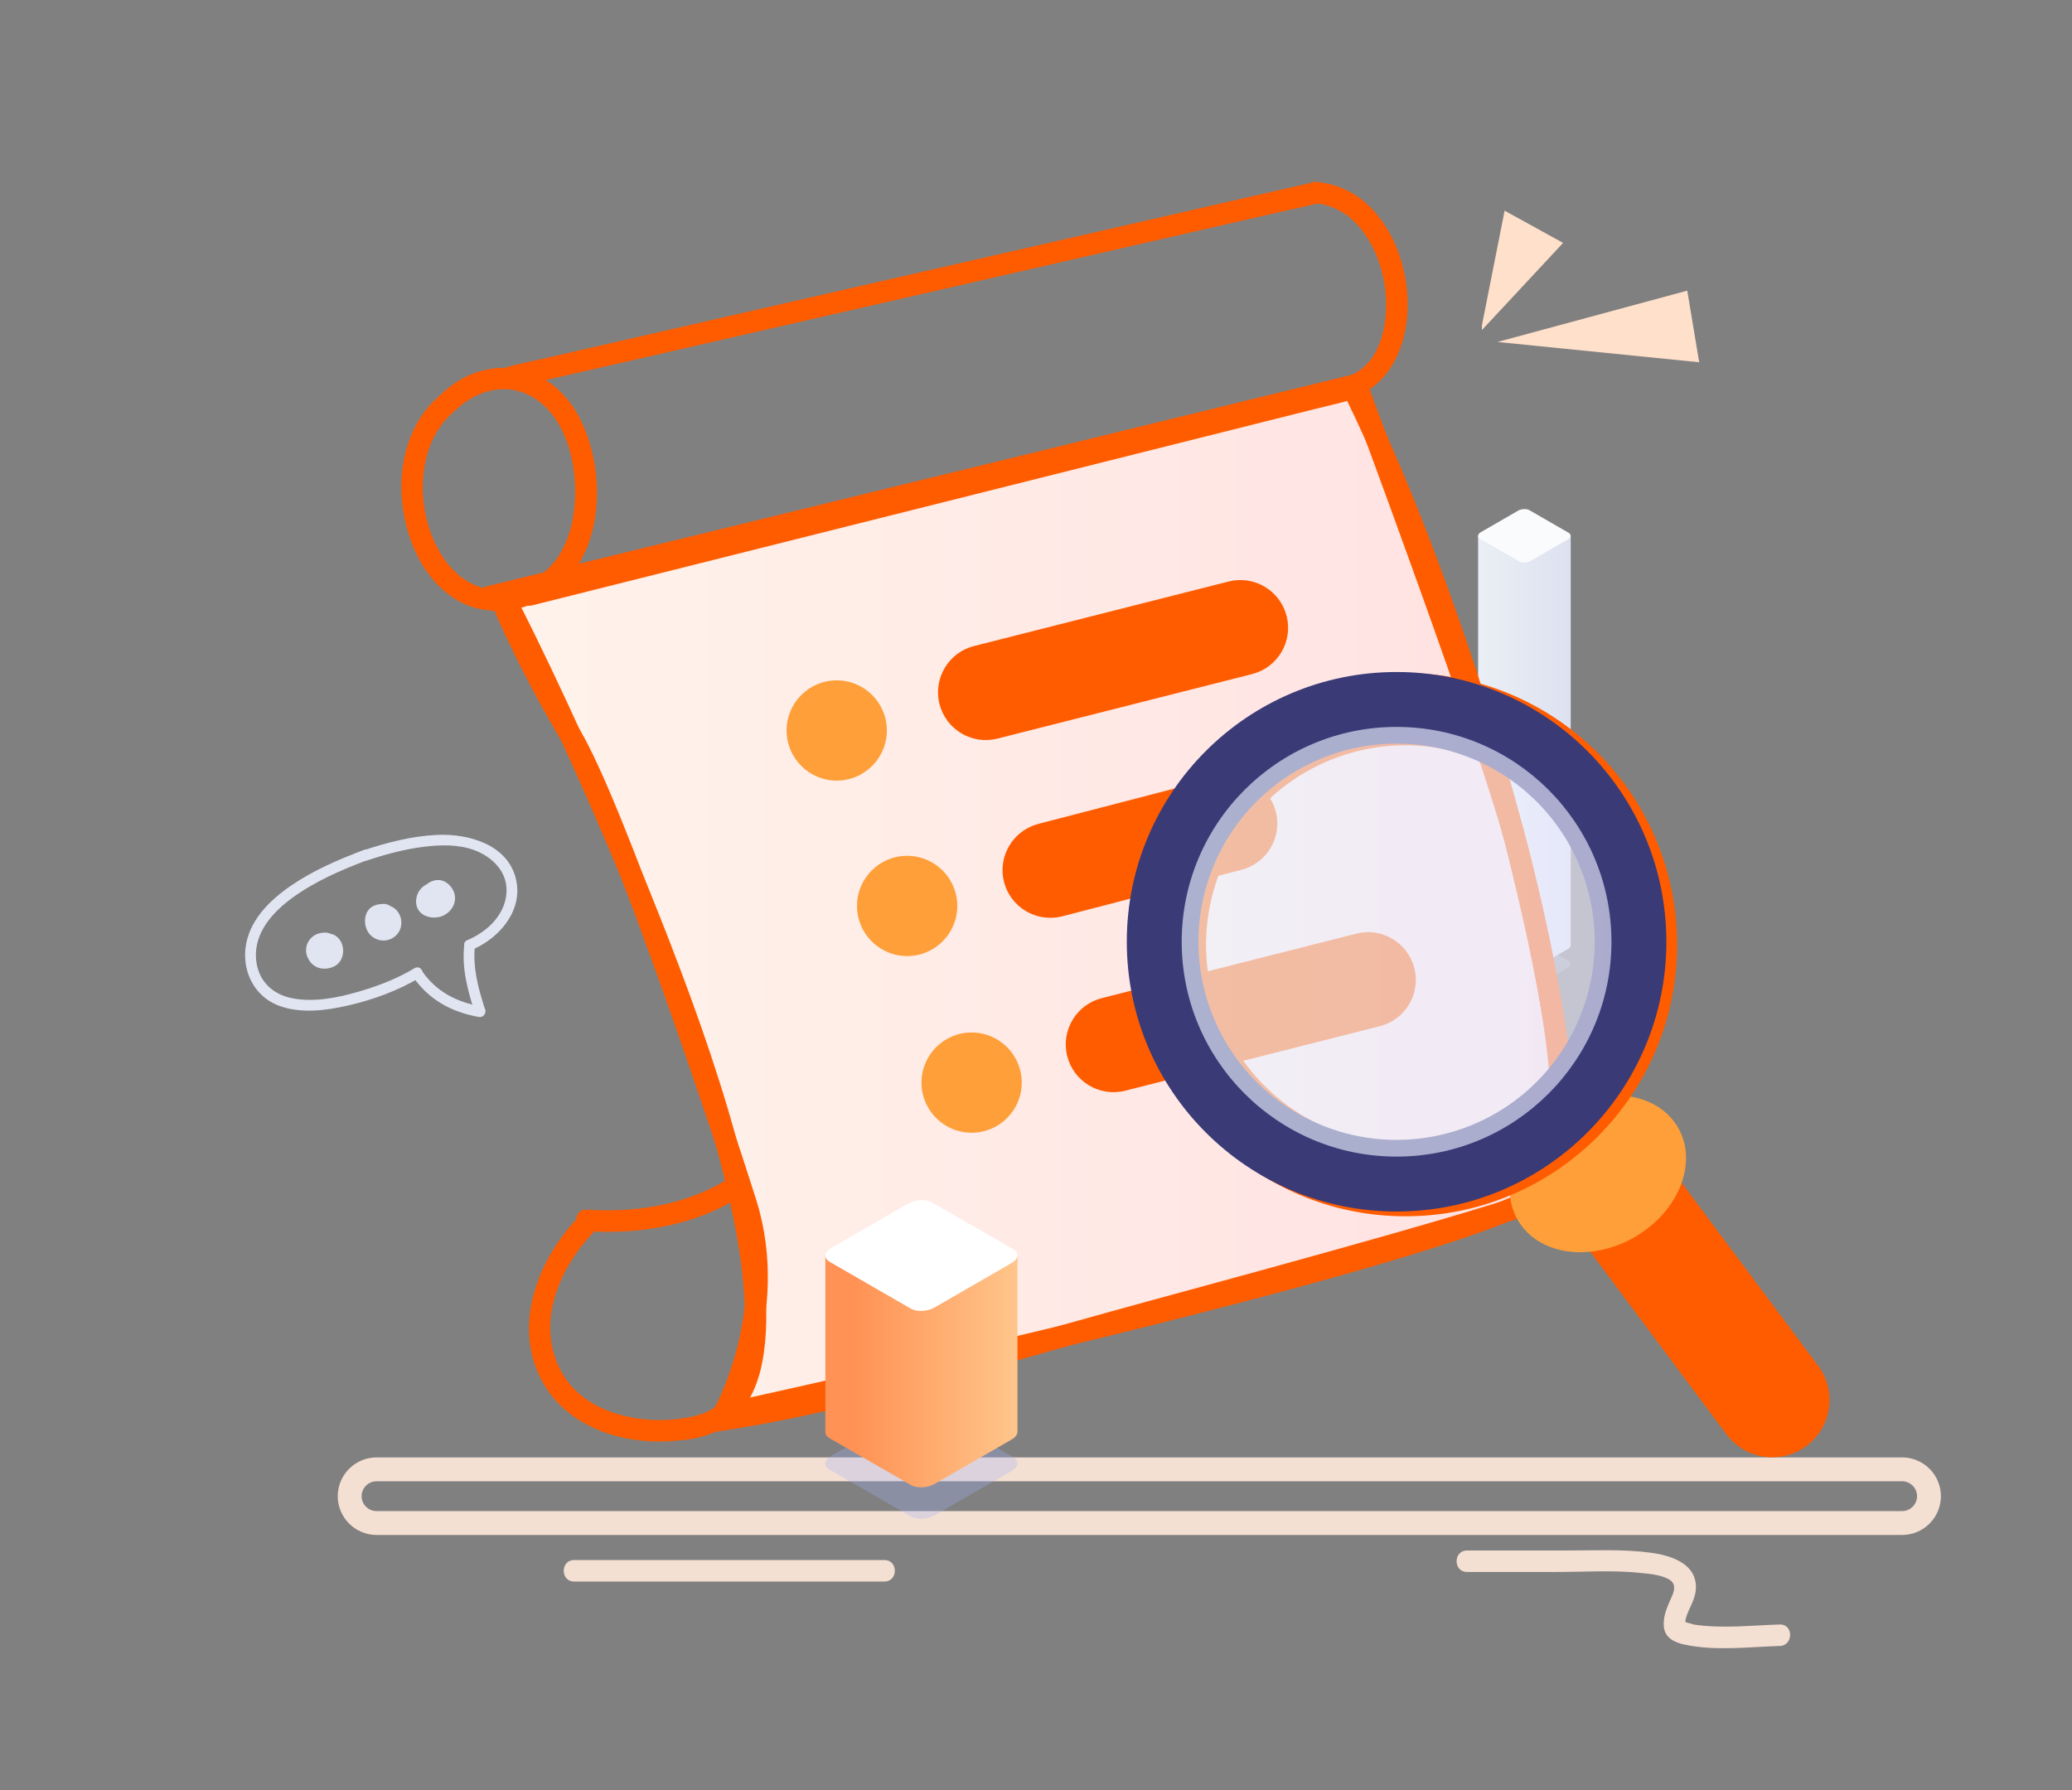 <svg width="324" height="280" viewBox="0 0 324 280" fill="none" xmlns="http://www.w3.org/2000/svg">
<rect x="0" y="0" width="324" height="280" fill="#808080" stroke="none"/>
<path d="M297.438 238.187H58.878C57.765 238.184 56.699 237.74 55.912 236.953C55.125 236.166 54.681 235.1 54.678 233.987C54.681 232.874 55.125 231.808 55.912 231.021C56.699 230.234 57.765 229.791 58.878 229.787H297.438C298.551 229.79 299.617 230.234 300.404 231.021C301.191 231.808 301.635 232.874 301.638 233.987C301.635 235.1 301.191 236.167 300.404 236.954C299.617 237.741 298.551 238.184 297.438 238.187Z" stroke="#F4DFD3" stroke-width="3.733" stroke-miterlimit="10"/>
<path d="M229.398 245.839H243.375C247.766 245.839 252.268 245.525 256.629 245.998C258.006 246.145 259.63 246.268 260.89 246.948C262.074 247.584 261.902 248.598 261.435 249.66C260.767 251.179 260.054 252.585 260.17 254.299C260.295 256.128 261.799 256.858 263.436 257.203C268.29 258.228 273.397 257.562 278.301 257.412C280.459 257.347 280.468 253.985 278.301 254.052C273.856 254.189 269.32 254.726 264.892 254.067C264.745 254.045 262.981 253.507 262.996 253.492C262.914 253.565 263.713 254.146 263.53 254.299C263.537 254.157 263.533 254.014 263.517 253.873C263.518 253.512 263.581 253.154 263.703 252.815C264.174 251.366 265.074 250.13 265.182 248.564C265.458 244.579 261.364 243.269 258.197 242.837C253.832 242.246 249.414 242.479 245.02 242.479H229.394C227.232 242.479 227.229 245.839 229.394 245.839H229.398Z" fill="#F4DFD3"/>
<path d="M89.771 247.333H138.304C140.466 247.333 140.47 243.973 138.304 243.973H89.771C87.609 243.973 87.606 247.333 89.771 247.333Z" fill="#F4DFD3"/>
<path opacity="0.3" d="M237.555 154.771L231.429 151.241C230.979 150.974 231.026 150.511 231.558 150.203L237.372 146.843C237.904 146.537 238.72 146.503 239.17 146.77L245.291 150.298C245.754 150.565 245.694 151.03 245.162 151.338L239.349 154.698C238.823 154.995 238.018 155.036 237.555 154.771Z" fill="#C9CFE5"/>
<path d="M245.615 147.866C245.617 147.847 245.617 147.828 245.615 147.81V83.783H231.132V147.873C231.138 147.969 231.171 148.062 231.225 148.141C231.28 148.22 231.354 148.283 231.442 148.323L237.562 151.851C238.025 152.116 238.83 152.077 239.36 151.777L245.173 148.417C245.283 148.366 245.38 148.291 245.456 148.197C245.532 148.103 245.585 147.993 245.612 147.875L245.615 147.866Z" fill="url(#paint0_linear_872_34676)"/>
<path d="M237.555 87.798L231.429 84.268C230.979 84.001 231.026 83.537 231.558 83.23L237.372 79.87C237.904 79.562 238.72 79.529 239.17 79.794C239.469 79.971 241.509 81.148 245.291 83.326C245.754 83.591 245.694 84.055 245.162 84.362L239.349 87.722C238.823 88.031 238.018 88.061 237.555 87.798Z" fill="#FAFBFD"/>
<path d="M113.104 221.199C113.104 221.199 122.064 205.333 116.651 188.159C111.237 170.986 95.839 125.999 89.166 114.891C84.969 107.834 81.242 100.508 78.011 92.959L212.108 60.162C212.108 60.162 233.777 118.09 237.374 133.057C240.971 148.024 247.892 176.586 242.285 185.453C236.677 194.319 113.104 221.199 113.104 221.199Z" fill="url(#paint1_linear_872_34676)" stroke="#FF5C00" stroke-width="3.36" stroke-miterlimit="10"/>
<path d="M231.731 50.867L235.278 32.947L244.425 37.987L231.731 51.614" fill="#FFE0CA"/>
<path d="M234.158 53.48L263.838 45.453L265.705 56.653L234.158 53.48Z" fill="#FFE0CA"/>
<path d="M56.944 132.905C52.996 134.399 49.053 136.079 45.557 138.47C42.115 140.814 38.811 144.07 38.374 148.423C38.001 152.156 39.858 155.763 43.375 157.185C46.855 158.591 50.959 158.055 54.512 157.23C58.368 156.334 62.285 154.913 65.686 152.86C66.61 152.3 65.766 150.848 64.838 151.408C62.163 153.024 59.178 154.178 56.186 155.052C52.875 156.019 49.162 156.791 45.716 156.121C42.457 155.486 40.247 153.232 40.028 149.845C39.771 145.838 42.642 142.649 45.673 140.436C49.22 137.848 53.309 136.075 57.396 134.526C58.396 134.152 57.956 132.523 56.95 132.905H56.944Z" fill="#E1E5F2"/>
<path d="M64.498 152.649C66.994 156.316 70.554 158.272 74.864 159.041C75.921 159.228 76.374 157.609 75.31 157.421C71.448 156.732 68.202 155.112 65.951 151.802C65.346 150.913 63.888 151.753 64.498 152.649Z" fill="#E1E5F2"/>
<path d="M72.598 147.747C72.195 151.344 73.076 154.681 74.153 158.08C74.477 159.107 76.1 158.668 75.773 157.634C74.735 154.358 73.889 151.215 74.28 147.741C74.401 146.668 72.719 146.677 72.6 147.741L72.598 147.747Z" fill="#E1E5F2"/>
<path d="M57.422 134.556C60.308 133.603 63.278 132.792 66.302 132.425C68.874 132.111 71.612 132.038 74.087 132.921C76.073 133.629 77.987 135.075 78.797 137.073C79.484 138.771 79.279 140.7 78.459 142.314C77.326 144.541 75.304 146.079 73.046 147.052C72.055 147.478 72.909 148.919 73.893 148.502C78.103 146.692 81.799 142.398 80.699 137.547C79.454 132.059 73.197 130.327 68.293 130.571C64.433 130.758 60.631 131.728 56.974 132.936C55.953 133.274 56.391 134.896 57.422 134.556Z" fill="#E1E5F2"/>
<path d="M50.944 145.848C49.903 145.83 49.042 146.149 48.395 146.989C48.122 147.353 47.946 147.781 47.883 148.232C47.82 148.682 47.872 149.142 48.034 149.567C48.372 150.45 49.024 151.146 49.957 151.394C50.39 151.5 50.84 151.518 51.28 151.447C51.721 151.376 52.142 151.217 52.52 150.98C54.086 149.949 54.013 147.282 52.425 146.313C51.783 145.919 50.901 145.888 50.196 146.11C49.654 146.263 49.194 146.623 48.915 147.111C48.636 147.6 48.559 148.179 48.703 148.723C48.825 149.15 49.11 149.512 49.496 149.731C49.883 149.95 50.34 150.009 50.769 149.893C51.193 149.767 51.552 149.481 51.771 149.096C51.99 148.711 52.052 148.256 51.943 147.827C52.02 148.126 51.984 148.443 51.844 148.718C51.703 148.993 51.467 149.207 51.18 149.32C51.45 149.218 50.868 149.341 51.049 149.333C51.284 149.322 51.036 149.333 50.943 149.307C50.67 149.235 50.259 148.897 50.265 148.604C50.284 148.659 50.298 148.716 50.308 148.773C50.331 148.898 50.324 148.84 50.285 148.6C50.336 148.6 50.213 149.044 50.302 148.725C50.327 148.579 50.321 148.579 50.287 148.725L50.364 148.523C50.403 148.428 50.463 148.342 50.539 148.272C50.615 148.203 50.706 148.151 50.804 148.12C50.929 148.077 50.913 148.079 50.756 148.12C50.431 148.187 50.929 148.12 50.724 148.12C50.519 148.12 51.028 148.212 50.739 148.12C50.838 148.144 50.932 148.187 51.014 148.248C51.096 148.309 51.165 148.385 51.217 148.473C51.049 148.206 51.249 148.785 51.196 148.445L51.221 148.66C51.221 148.507 51.221 148.503 51.204 148.66C51.15 148.816 51.075 148.965 50.982 149.102C51.155 148.897 50.855 149.13 50.761 149.184L50.618 149.208H50.944C51.824 149.225 52.666 148.424 52.624 147.528C52.616 147.085 52.437 146.663 52.123 146.349C51.81 146.036 51.387 145.857 50.944 145.848Z" fill="#E1E5F2"/>
<path d="M60.029 141.368C59.05 141.368 58.049 141.594 57.491 142.488C57.017 143.244 56.966 144.299 57.259 145.137C57.431 145.658 57.749 146.118 58.176 146.461C58.603 146.805 59.12 147.018 59.665 147.074C60.21 147.13 60.76 147.027 61.248 146.778C61.736 146.529 62.141 146.144 62.415 145.669C63.291 144.092 62.451 141.947 60.651 141.596C58.971 141.27 57.048 142.283 57.425 144.224C57.498 144.507 57.646 144.765 57.852 144.972C58.059 145.178 58.317 145.326 58.6 145.399L58.712 145.419C59.572 145.583 60.565 145.18 60.778 144.247C60.965 143.418 60.528 142.354 59.604 142.179L59.492 142.158L60.666 143.332C60.782 143.93 60.621 144.516 60.095 144.839C60.317 144.702 59.682 144.932 59.942 144.895C59.99 144.879 60.039 144.867 60.089 144.857C60.261 144.827 60.19 144.837 59.878 144.885C59.96 144.895 60.042 144.895 60.123 144.885C59.813 144.835 59.749 144.829 59.917 144.865C60.086 144.9 60.022 144.885 59.731 144.775C59.985 144.919 59.455 144.486 59.638 144.687C59.504 144.557 59.41 144.391 59.367 144.21C59.41 144.37 59.406 144.314 59.367 144.038C59.46 144 59.232 144.611 59.389 144.31C59.481 144.137 59.488 143.902 59.69 143.788C59.779 143.747 59.878 143.73 59.975 143.739C60.162 143.775 60.205 143.776 60.087 143.739C59.97 143.702 60.005 143.719 60.212 143.793C60.399 143.954 60.425 143.98 60.296 143.853C60.442 144.058 60.47 144.084 60.377 143.931C60.463 144.152 60.487 144.2 60.45 144.079C60.432 144.025 60.42 143.969 60.412 143.913C60.444 144.168 60.455 144.198 60.446 144.006C60.436 143.814 60.446 143.844 60.423 144.073C60.376 144.228 60.275 144.36 60.138 144.447C60.09 144.52 60.027 144.582 59.955 144.63C59.882 144.679 59.8 144.712 59.714 144.728C59.889 144.686 59.845 144.686 59.578 144.728C59.729 144.736 59.881 144.731 60.031 144.714C60.909 144.714 61.752 143.943 61.711 143.034C61.703 142.59 61.524 142.168 61.21 141.855C60.897 141.541 60.474 141.362 60.031 141.354L60.029 141.368Z" fill="#E1E5F2"/>
<path d="M69.678 138.626C68.872 137.795 67.691 137.829 66.712 138.305C66.316 138.497 65.968 138.776 65.696 139.123C65.424 139.469 65.235 139.873 65.142 140.304C64.877 141.424 65.254 142.544 66.29 143.104C66.696 143.316 67.14 143.445 67.596 143.484C68.052 143.523 68.511 143.471 68.947 143.332C70.853 142.703 71.835 140.569 70.627 138.835C69.99 137.918 68.947 137.386 67.827 137.715C66.826 138.006 65.904 138.796 65.943 139.923C65.949 140.289 66.072 140.643 66.293 140.935C66.515 141.226 66.824 141.438 67.175 141.542C67.398 141.605 67.63 141.632 67.862 141.622C68.734 141.543 69.585 140.903 69.542 139.942C69.503 139.098 68.796 138.178 67.862 138.262L68.069 138.303L69.303 139.923C69.288 139.473 69.033 141.185 68.609 140.989C68.6 140.989 69.07 140.978 68.698 140.95C68.424 140.91 68.154 140.848 67.89 140.763C67.793 140.625 67.776 140.606 67.84 140.709C67.903 140.812 67.892 140.789 67.817 140.621C67.853 140.974 67.838 140.364 67.838 140.343L67.916 140.156C67.834 140.285 67.831 140.295 67.903 140.186C67.976 140.078 67.972 140.084 67.864 140.196L67.997 140.084C67.584 140.211 68.351 140.035 67.924 140.121C67.603 140.186 68.14 140.136 67.933 140.121C67.726 140.106 68.271 140.227 67.959 140.134C67.896 140.121 67.834 140.104 67.773 140.084C67.653 140.048 67.685 140.061 67.868 140.125L68.407 141.032C68.368 141.23 68.37 141.23 68.417 141.032C68.193 141.254 68.603 140.952 68.336 141.142C68.26 141.198 67.933 141.422 68.187 141.304C68.512 141.153 67.875 141.318 68.239 141.276C68.072 141.306 67.9 141.295 67.737 141.245C67.575 141.194 67.427 141.105 67.306 140.985C67.624 141.282 68.046 141.444 68.481 141.436C68.916 141.428 69.331 141.252 69.639 140.944C69.947 140.636 70.123 140.221 70.131 139.786C70.139 139.351 69.977 138.929 69.68 138.611L69.678 138.626Z" fill="#E1E5F2"/>
<path d="M130.838 122.078C135.167 122.078 138.678 118.568 138.678 114.238C138.678 109.909 135.167 106.398 130.838 106.398C126.508 106.398 122.998 109.909 122.998 114.238C122.998 118.568 126.508 122.078 130.838 122.078Z" fill="#FE9F39"/>
<path d="M141.851 149.52C146.181 149.52 149.691 146.01 149.691 141.68C149.691 137.35 146.181 133.84 141.851 133.84C137.521 133.84 134.011 137.35 134.011 141.68C134.011 146.01 137.521 149.52 141.851 149.52Z" fill="#FE9F39"/>
<path d="M151.931 177.147C156.261 177.147 159.771 173.637 159.771 169.307C159.771 164.977 156.261 161.467 151.931 161.467C147.601 161.467 144.091 164.977 144.091 169.307C144.091 173.637 147.601 177.147 151.931 177.147Z" fill="#FE9F39"/>
<path d="M192.12 90.943L152.312 101.031C148.315 102.044 145.895 106.106 146.908 110.103C147.921 114.1 151.983 116.52 155.98 115.507L195.789 105.419C199.786 104.406 202.205 100.344 201.193 96.347C200.18 92.35 196.118 89.93 192.12 90.943Z" fill="#FF5C00"/>
<path d="M194.11 136.033L166.062 143.313C164.142 143.793 162.111 143.495 160.411 142.483C158.711 141.471 157.481 139.827 156.99 137.91C156.509 135.991 156.807 133.96 157.82 132.26C158.833 130.56 160.477 129.33 162.394 128.838L190.44 121.558C192.359 121.078 194.391 121.376 196.091 122.388C197.79 123.4 199.021 125.044 199.512 126.961C199.993 128.88 199.695 130.911 198.683 132.611C197.67 134.311 196.026 135.541 194.11 136.033Z" fill="#FF5C00"/>
<path d="M212.095 146.01L172.287 156.097C168.289 157.11 165.87 161.172 166.883 165.17C167.896 169.167 171.958 171.586 175.955 170.573L215.763 160.485C219.761 159.472 222.18 155.411 221.167 151.413C220.154 147.416 216.092 144.997 212.095 146.01Z" fill="#FF5C00"/>
<path d="M83.216 94.673L86.641 93.814L95.909 91.49L109.668 88.039L126.373 83.846L144.758 79.234L163.238 74.599L180.545 70.255L195.105 66.602L205.63 63.961C207.284 63.546 208.96 63.18 210.601 62.714C210.673 62.693 210.746 62.678 210.819 62.66C212.915 62.133 212.027 58.892 209.927 59.419L206.501 60.278L197.243 62.602L183.485 66.053L166.781 70.246L148.379 74.853L129.899 79.487L112.589 83.831L98.029 87.484L87.509 90.131C85.855 90.546 84.179 90.912 82.538 91.378C82.465 91.399 82.392 91.414 82.32 91.432C80.229 91.959 81.117 95.199 83.216 94.673Z" fill="#FF5C00"/>
<path d="M80.548 60.538L83.895 59.77L93.06 57.68L106.549 54.581L123.098 50.792L141.145 46.666L159.439 42.476L176.425 38.586L190.849 35.28L201.17 32.917C202.799 32.543 204.455 32.226 206.072 31.797C206.143 31.776 206.215 31.763 206.286 31.746C208.394 31.265 207.502 28.024 205.394 28.506L202.047 29.273L192.882 31.36L179.388 34.459L162.838 38.248L144.798 42.373L126.505 46.564L109.518 50.454L95.093 53.76L84.772 56.123C83.142 56.496 81.487 56.814 79.87 57.243C79.799 57.264 79.726 57.277 79.656 57.293C77.548 57.775 78.44 61.016 80.548 60.534V60.538Z" fill="#FF5C00"/>
<path d="M71.19 64.187C73.527 61.925 76.73 60.501 79.928 60.932C83.351 61.393 86.013 63.786 87.598 66.748C89.237 69.813 89.935 73.397 89.935 76.851C89.935 80.304 89.271 83.873 87.426 86.837C85.829 89.413 83.232 91.067 80.415 91.84C79.236 92.181 78.002 92.294 76.781 92.172C76.674 92.172 76.566 92.152 76.462 92.139C76.835 92.185 76.312 92.111 76.275 92.103C75.965 92.042 75.659 91.976 75.356 91.892C75.106 91.823 74.858 91.743 74.61 91.655C74.464 91.603 74.319 91.547 74.175 91.487C74.49 91.622 74.033 91.416 74.011 91.405C73.5 91.152 73.007 90.866 72.532 90.55C72.08 90.252 71.66 89.908 71.28 89.523C70.416 88.733 69.672 87.821 69.07 86.817C67.681 84.609 66.891 82.402 66.411 79.735C65.912 76.902 66.03 73.996 66.759 71.213C67.529 68.426 68.905 66.102 71.188 64.191C71.885 63.609 71.789 62.418 71.188 61.817C70.499 61.126 69.508 61.232 68.812 61.817C64 65.843 62.228 72.509 62.882 78.577C63.511 84.424 66.146 90.629 71.36 93.789C77.051 97.237 85.013 95.291 89.119 90.22C94.255 83.873 94.382 74.069 91.311 66.793C89.651 62.862 86.73 59.513 82.605 58.13C78.855 56.866 74.627 57.62 71.353 59.769C70.443 60.372 69.592 61.059 68.812 61.822C67.257 63.329 69.635 65.703 71.188 64.197L71.19 64.187Z" fill="#FF5C00"/>
<path d="M205.785 31.826C206.321 31.864 206.851 31.957 207.368 32.104C207.636 32.177 207.903 32.257 208.165 32.351C208.448 32.434 208.721 32.548 208.98 32.69C209.472 32.932 209.945 33.209 210.397 33.517C210.578 33.63 210.751 33.755 210.914 33.891C211.193 34.118 211.461 34.357 211.719 34.606C213.399 36.23 214.696 38.43 215.471 40.568C216.377 42.985 216.811 45.554 216.748 48.135C216.708 50.441 216.234 52.888 215.211 54.822C214.685 55.901 213.934 56.856 213.009 57.622C212.932 57.689 212.852 57.752 212.773 57.808C213.039 57.597 212.546 57.967 212.495 57.995C212.238 58.167 211.972 58.327 211.698 58.475C211.56 58.547 211.42 58.617 211.278 58.686C210.819 58.908 211.575 58.581 211.092 58.768C210.735 58.906 210.371 59.024 210.001 59.121C207.916 59.681 208.801 62.925 210.894 62.361C216.822 60.761 219.641 54.992 220.053 49.263C220.475 43.424 218.627 36.999 214.562 32.692C212.269 30.232 209.14 28.718 205.788 28.448C204.883 28.375 204.108 29.273 204.108 30.128C204.108 31.098 204.881 31.735 205.788 31.808L205.785 31.826Z" fill="#FF5C00"/>
<path d="M239.456 189.872C244.322 188.616 245.362 182.521 245.713 178.299C246.357 170.554 245.169 162.61 243.867 154.996C242.108 144.716 239.627 134.561 236.825 124.52C233.78 113.604 230.326 102.812 226.462 92.145C222.932 82.388 219.09 72.732 214.672 63.333C214.193 62.311 213.704 61.294 213.207 60.283C212.256 58.342 209.357 60.042 210.306 61.978C214.634 70.813 218.359 79.935 221.793 89.151C225.651 99.518 229.13 110.02 232.23 120.655C235.155 130.699 237.764 140.852 239.756 151.126C241.302 159.102 242.599 166.92 242.498 175.103C242.484 176.567 242.396 178.029 242.235 179.484C242.216 179.649 242.162 180.026 242.218 179.634C242.196 179.789 242.173 179.945 242.149 180.099C242.097 180.435 242.039 180.769 241.963 181.101C241.851 181.661 241.716 182.221 241.552 182.781C241.477 183.027 241.399 183.274 241.311 183.516C241.27 183.632 241.223 183.748 241.18 183.864C241.012 184.33 241.285 183.677 241.143 183.961C240.947 184.376 240.728 184.781 240.488 185.172C240.432 185.258 240.366 185.342 240.312 185.43C240.101 185.764 240.518 185.209 240.344 185.392C240.171 185.575 240.059 185.727 239.9 185.881C239.741 186.036 239.243 186.378 239.758 186.035C239.594 186.143 239.439 186.259 239.269 186.356C239.039 186.486 238.631 186.595 239.114 186.455C238.927 186.509 238.741 186.585 238.554 186.641C236.461 187.183 237.348 190.423 239.446 189.882L239.456 189.872Z" fill="#FF5C00"/>
<path d="M77.587 94.64C80.63 100.584 83.497 106.619 86.307 112.674C91.037 122.875 95.44 132.968 99.56 143.297C104.122 154.711 108.346 166.296 111.667 178.138C113.16 183.439 114.458 188.802 115.376 194.234C115.471 194.795 115.561 195.355 115.647 195.914C115.692 196.217 115.736 196.517 115.779 196.82C115.802 196.969 115.822 197.118 115.843 197.269C115.88 197.542 115.824 197.107 115.882 197.564C116.028 198.716 116.156 199.872 116.255 201.029C116.446 203.186 116.509 205.353 116.442 207.517C116.408 208.471 116.341 209.425 116.235 210.375C116.22 210.504 116.115 211.256 116.194 210.719C116.162 210.939 116.13 211.161 116.095 211.38C116.024 211.809 115.943 212.235 115.852 212.658C115.674 213.49 115.444 214.311 115.165 215.115C115.102 215.301 115.035 215.488 114.964 215.662C114.915 215.785 114.687 216.3 114.915 215.791C114.751 216.164 114.583 216.524 114.392 216.881C114.223 217.198 114.041 217.508 113.845 217.814C113.758 217.95 113.659 218.085 113.573 218.217C113.532 218.275 113.487 218.333 113.446 218.404C113.196 218.777 113.633 218.191 113.446 218.404C112.988 218.949 112.488 219.459 111.953 219.929C111.9 219.976 111.843 220.017 111.788 220.063C111.622 220.203 112.151 219.808 111.891 219.981C111.749 220.076 111.615 220.183 111.473 220.276C111.161 220.481 110.838 220.668 110.504 220.836C110.349 220.916 110.187 220.987 110.03 221.066C109.657 221.252 110.372 220.956 109.856 221.137C109.509 221.258 109.166 221.379 108.811 221.478C108.456 221.577 108.064 221.665 107.691 221.73C107.557 221.755 106.872 221.844 107.452 221.775C107.249 221.799 107.045 221.822 106.842 221.84C105.938 221.923 105.162 222.555 105.162 223.52C105.162 224.366 105.933 225.283 106.842 225.2C110.179 224.9 113.39 223.64 115.604 221.038C117.859 218.389 118.964 215.012 119.438 211.613C120.06 207.243 119.867 202.817 119.348 198.447C118.717 193.112 117.642 187.843 116.339 182.635C113.336 170.634 109.225 158.913 104.766 147.387C100.493 136.351 95.832 125.464 90.917 114.699C87.764 107.793 84.52 100.927 81.099 94.151C80.896 93.745 80.69 93.341 80.483 92.94C79.497 91.013 76.596 92.712 77.582 94.635L77.587 94.64Z" fill="#FF5C00"/>
<path d="M239.257 187.765C239.189 187.492 239.189 187.207 239.259 186.934C239.329 186.662 239.467 186.412 239.659 186.206C239.508 186.363 239.864 185.915 239.929 186.005C239.869 186.046 239.807 186.084 239.743 186.118C239.648 186.158 239.556 186.212 239.463 186.257C239.019 186.479 239.663 186.188 239.444 186.268C238.668 186.555 237.897 186.848 237.113 187.113C234.483 188.004 231.821 188.806 229.161 189.604C221.642 191.855 214.087 193.981 206.527 196.088C199.751 197.977 192.969 199.844 186.181 201.688C177.848 203.949 169.524 206.237 161.227 208.627C146.647 212.823 132.029 217.027 117.075 219.685C115.208 220.02 113.332 220.331 111.447 220.618C110.549 220.754 110.052 221.886 110.273 222.685C110.538 223.646 111.439 223.991 112.339 223.859C127.73 221.533 142.766 217.422 157.699 213.142C167.08 210.454 176.475 207.825 185.886 205.256C192.546 203.454 199.199 201.628 205.846 199.779C213.598 197.623 221.339 195.446 229.058 193.152C231.875 192.314 234.692 191.472 237.48 190.539C238.343 190.251 239.207 189.96 240.053 189.63C240.7 189.376 241.46 189.133 241.979 188.64C242.212 188.418 242.382 188.139 242.473 187.83C242.563 187.522 242.571 187.194 242.494 186.882C242.323 185.99 241.253 185.482 240.428 185.708C239.495 185.965 239.082 186.88 239.254 187.774L239.257 187.765Z" fill="#FF5C00"/>
<path d="M91.731 192.545C100.023 193.094 109.091 191.584 116.099 186.902C117.889 185.708 116.209 182.796 114.404 184.002C107.843 188.383 99.486 189.699 91.731 189.185C89.573 189.042 89.581 192.404 91.731 192.545Z" fill="#FF5C00"/>
<path d="M90.357 190.426C83.883 197.258 79.917 207.829 85.097 216.559C89.017 223.167 97.105 225.781 104.445 225.404C107.991 225.217 111.841 224.448 114.792 222.363C115.538 221.84 115.882 220.896 115.395 220.065C114.967 219.333 113.842 218.945 113.097 219.462C111.015 220.931 108.464 221.644 105.933 221.924C102.786 222.295 99.597 222.03 96.554 221.146C93.592 220.261 90.768 218.641 88.856 216.158C86.43 213.009 85.578 208.878 86.263 204.986C87.077 200.37 89.536 196.168 92.731 192.793C94.225 191.225 91.847 188.845 90.357 190.419V190.426Z" fill="#FF5C00"/>
<path d="M284.304 213.6L261.528 183.055C258.574 179.093 252.967 178.276 249.005 181.23L249.003 181.231C245.041 184.186 244.224 189.792 247.178 193.755L269.955 224.3C272.909 228.262 278.516 229.079 282.478 226.125L282.48 226.124C286.442 223.169 287.259 217.563 284.304 213.6Z" fill="#FF5C00"/>
<path d="M255.569 193.495C262.497 189.513 265.558 181.84 262.407 176.357C259.255 170.873 251.084 169.655 244.157 173.637C237.229 177.618 234.168 185.291 237.319 190.775C240.471 196.259 248.642 197.476 255.569 193.495Z" fill="#FE9F39"/>
<path d="M219.785 105.279C196.332 105.279 177.318 124.293 177.318 147.746C177.318 171.199 196.335 190.213 219.785 190.213C243.234 190.213 262.251 171.199 262.251 147.746C262.251 124.293 243.239 105.279 219.785 105.279ZM219.785 178.938C213.615 178.938 207.585 177.109 202.455 173.681C197.326 170.254 193.328 165.382 190.967 159.683C188.606 153.983 187.988 147.711 189.192 141.661C190.395 135.61 193.366 130.052 197.728 125.69C202.091 121.328 207.649 118.357 213.699 117.153C219.75 115.95 226.022 116.567 231.721 118.928C237.421 121.289 242.292 125.287 245.72 130.417C249.147 135.546 250.977 141.577 250.977 147.746C250.977 156.019 247.69 163.952 241.841 169.802C235.991 175.652 228.057 178.938 219.785 178.938Z" fill="#FF5C00"/>
<path d="M218.384 105.094C195.085 105.094 176.198 123.981 176.198 147.28C176.198 170.58 195.085 189.467 218.384 189.467C241.684 189.467 260.571 170.58 260.571 147.28C260.571 123.981 241.684 105.094 218.384 105.094ZM218.384 178.267C212.256 178.267 206.265 176.45 201.169 173.045C196.073 169.64 192.102 164.801 189.756 159.139C187.411 153.476 186.798 147.246 187.993 141.235C189.189 135.224 192.14 129.703 196.474 125.37C200.807 121.036 206.328 118.085 212.339 116.889C218.35 115.694 224.58 116.307 230.243 118.652C235.905 120.998 240.744 124.969 244.149 130.065C247.554 135.161 249.371 141.152 249.371 147.28C249.371 151.35 248.57 155.379 247.012 159.139C245.455 162.898 243.173 166.314 240.295 169.191C237.418 172.069 234.002 174.351 230.243 175.908C226.483 177.466 222.454 178.267 218.384 178.267Z" fill="#3A3A77"/>
<path opacity="0.64" d="M218.384 180.88C236.941 180.88 251.984 165.836 251.984 147.28C251.984 128.723 236.941 113.68 218.384 113.68C199.827 113.68 184.784 128.723 184.784 147.28C184.784 165.836 199.827 180.88 218.384 180.88Z" fill="url(#paint2_linear_872_34676)"/>
<path opacity="0.3" d="M142.4 237.143L129.707 229.829C128.747 229.28 128.867 228.317 129.974 227.679L142.031 220.733C143.136 220.096 144.806 220.029 145.764 220.578L158.457 227.892C159.413 228.452 159.293 229.405 158.188 230.044L146.13 236.988C145.03 237.626 143.358 237.693 142.4 237.143Z" fill="#A0B3F8"/>
<path d="M159.103 223.958C159.103 223.921 159.103 223.881 159.103 223.842V196.314H129.063V223.98C129.063 224.329 129.274 224.654 129.709 224.914L142.402 232.224C143.358 232.784 145.03 232.707 146.136 232.07L158.194 225.119C158.754 224.798 159.057 224.391 159.094 223.999L159.103 223.958Z" fill="url(#paint3_linear_872_34676)"/>
<path d="M142.4 204.642L129.707 197.321C128.747 196.761 128.867 195.805 129.974 195.17L142.031 188.211C143.136 187.577 144.808 187.506 145.764 188.058L158.457 195.37C159.413 195.93 159.293 196.886 158.19 197.52L146.13 204.479C145.03 205.123 143.358 205.194 142.4 204.642Z" fill="white"/>
<defs>
<linearGradient id="paint0_linear_872_34676" x1="231.149" y1="119.168" x2="245.597" y2="119.168" gradientUnits="userSpaceOnUse">
<stop stop-color="#EAEFF5"/>
<stop offset="0.99" stop-color="#DEE1F0"/>
</linearGradient>
<linearGradient id="paint1_linear_872_34676" x1="78.011" y1="140.681" x2="244.399" y2="140.681" gradientUnits="userSpaceOnUse">
<stop stop-color="#FFF3EB"/>
<stop offset="1" stop-color="#FFE1E1"/>
</linearGradient>
<linearGradient id="paint2_linear_872_34676" x1="184.784" y1="147.28" x2="251.984" y2="147.28" gradientUnits="userSpaceOnUse">
<stop stop-color="#EBF4FF"/>
<stop offset="1" stop-color="#EBEBFF"/>
</linearGradient>
<linearGradient id="paint3_linear_872_34676" x1="133.671" y1="213.835" x2="163.417" y2="213.835" gradientUnits="userSpaceOnUse">
<stop stop-color="#FF9254"/>
<stop offset="1" stop-color="#FFCE94"/>
</linearGradient>
</defs>
</svg>

